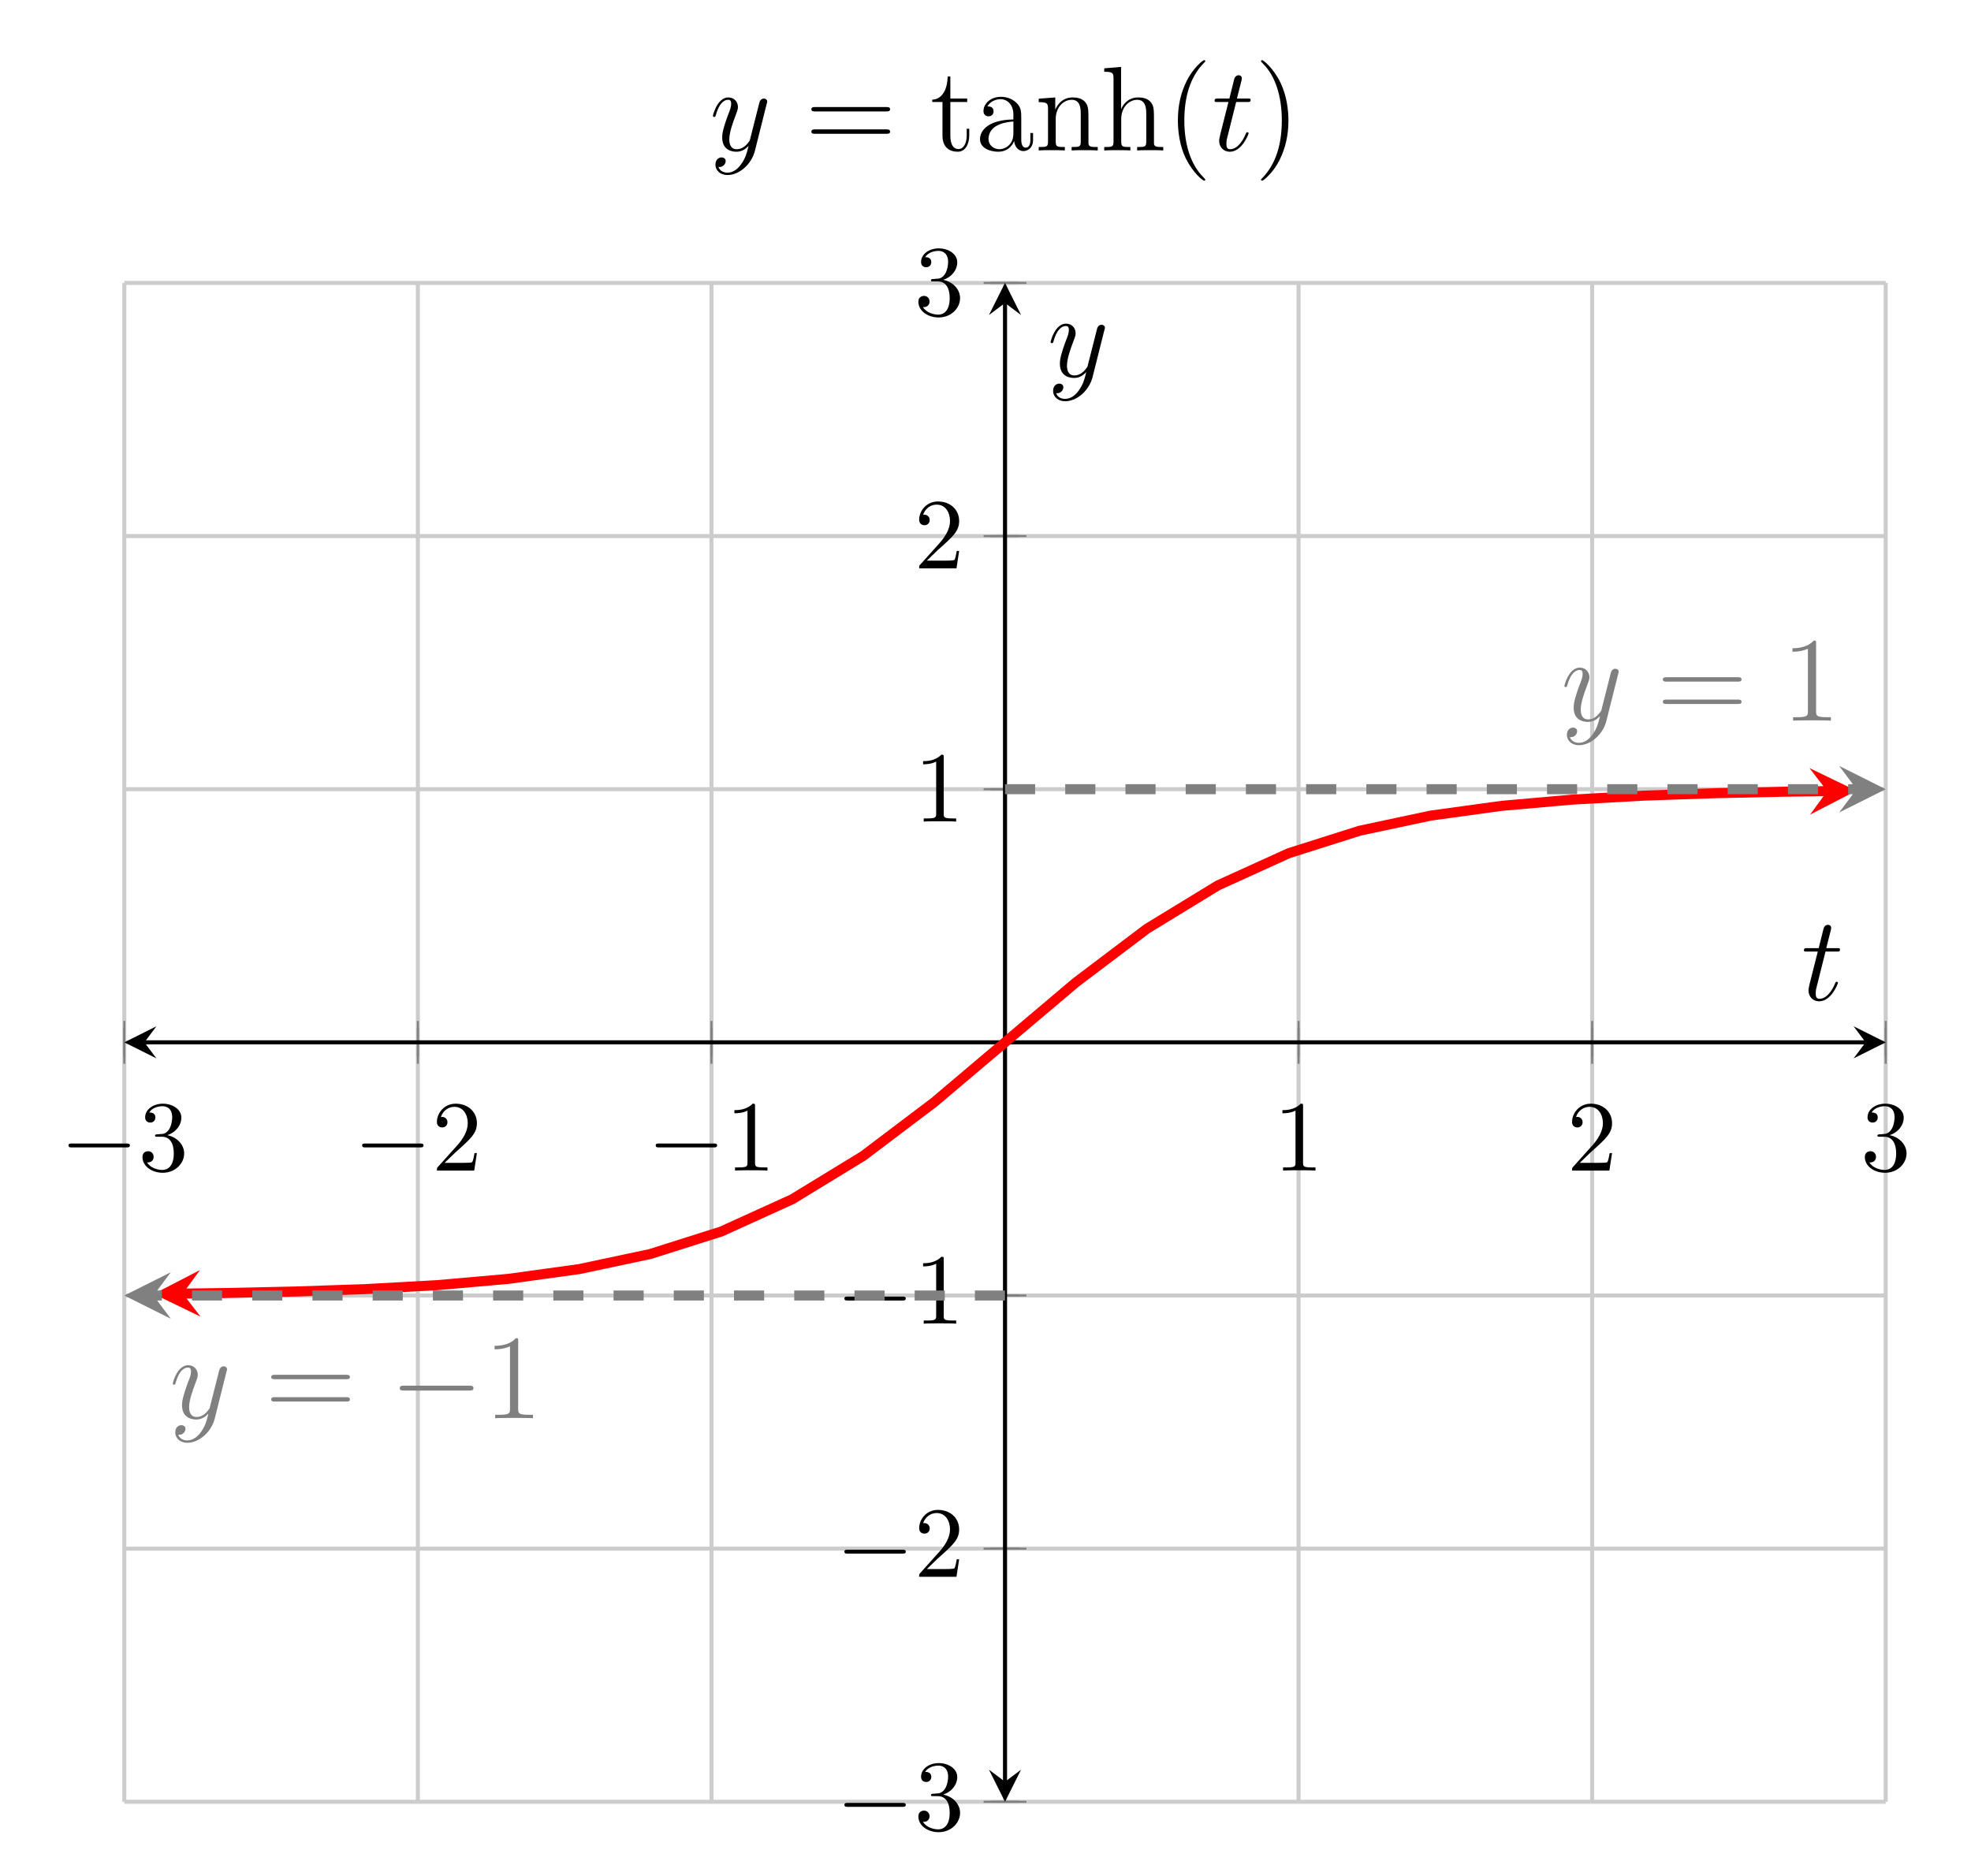 <?xml version="1.0" encoding="UTF-8"?>
<svg xmlns="http://www.w3.org/2000/svg" xmlns:xlink="http://www.w3.org/1999/xlink" width="195.65pt" height="186.23pt" viewBox="0 0 195.65 186.23" version="1.1">
<defs>
<g>
<symbol overflow="visible" id="glyph0-0">
<path style="stroke:none;" d=""/>
</symbol>
<symbol overflow="visible" id="glyph0-1">
<path style="stroke:none;" d="M 6.562 -2.297 C 6.734 -2.297 6.922 -2.297 6.922 -2.5 C 6.922 -2.688 6.734 -2.688 6.562 -2.688 L 1.172 -2.688 C 1 -2.688 0.828 -2.688 0.828 -2.5 C 0.828 -2.297 1 -2.297 1.172 -2.297 Z M 6.562 -2.297 "/>
</symbol>
<symbol overflow="visible" id="glyph1-0">
<path style="stroke:none;" d=""/>
</symbol>
<symbol overflow="visible" id="glyph1-1">
<path style="stroke:none;" d="M 2.891 -3.516 C 3.703 -3.781 4.281 -4.469 4.281 -5.266 C 4.281 -6.078 3.406 -6.641 2.453 -6.641 C 1.453 -6.641 0.688 -6.047 0.688 -5.281 C 0.688 -4.953 0.906 -4.766 1.203 -4.766 C 1.5 -4.766 1.703 -4.984 1.703 -5.281 C 1.703 -5.766 1.234 -5.766 1.094 -5.766 C 1.391 -6.266 2.047 -6.391 2.406 -6.391 C 2.828 -6.391 3.375 -6.172 3.375 -5.281 C 3.375 -5.156 3.344 -4.578 3.094 -4.141 C 2.797 -3.656 2.453 -3.625 2.203 -3.625 C 2.125 -3.609 1.891 -3.594 1.812 -3.594 C 1.734 -3.578 1.672 -3.562 1.672 -3.469 C 1.672 -3.359 1.734 -3.359 1.906 -3.359 L 2.344 -3.359 C 3.156 -3.359 3.531 -2.688 3.531 -1.703 C 3.531 -0.344 2.844 -0.062 2.406 -0.062 C 1.969 -0.062 1.219 -0.234 0.875 -0.812 C 1.219 -0.766 1.531 -0.984 1.531 -1.359 C 1.531 -1.719 1.266 -1.922 0.984 -1.922 C 0.734 -1.922 0.422 -1.781 0.422 -1.344 C 0.422 -0.438 1.344 0.219 2.438 0.219 C 3.656 0.219 4.562 -0.688 4.562 -1.703 C 4.562 -2.516 3.922 -3.297 2.891 -3.516 Z M 2.891 -3.516 "/>
</symbol>
<symbol overflow="visible" id="glyph1-2">
<path style="stroke:none;" d="M 1.266 -0.766 L 2.328 -1.797 C 3.875 -3.172 4.469 -3.703 4.469 -4.703 C 4.469 -5.844 3.578 -6.641 2.359 -6.641 C 1.234 -6.641 0.5 -5.719 0.5 -4.828 C 0.5 -4.281 1 -4.281 1.031 -4.281 C 1.203 -4.281 1.547 -4.391 1.547 -4.812 C 1.547 -5.062 1.359 -5.328 1.016 -5.328 C 0.938 -5.328 0.922 -5.328 0.891 -5.312 C 1.109 -5.969 1.656 -6.328 2.234 -6.328 C 3.141 -6.328 3.562 -5.516 3.562 -4.703 C 3.562 -3.906 3.078 -3.125 2.516 -2.5 L 0.609 -0.375 C 0.5 -0.266 0.5 -0.234 0.5 0 L 4.203 0 L 4.469 -1.734 L 4.234 -1.734 C 4.172 -1.438 4.109 -1 4 -0.844 C 3.938 -0.766 3.281 -0.766 3.062 -0.766 Z M 1.266 -0.766 "/>
</symbol>
<symbol overflow="visible" id="glyph1-3">
<path style="stroke:none;" d="M 2.938 -6.375 C 2.938 -6.625 2.938 -6.641 2.703 -6.641 C 2.078 -6 1.203 -6 0.891 -6 L 0.891 -5.688 C 1.094 -5.688 1.672 -5.688 2.188 -5.953 L 2.188 -0.781 C 2.188 -0.422 2.156 -0.312 1.266 -0.312 L 0.953 -0.312 L 0.953 0 C 1.297 -0.031 2.156 -0.031 2.562 -0.031 C 2.953 -0.031 3.828 -0.031 4.172 0 L 4.172 -0.312 L 3.859 -0.312 C 2.953 -0.312 2.938 -0.422 2.938 -0.781 Z M 2.938 -6.375 "/>
</symbol>
<symbol overflow="visible" id="glyph2-0">
<path style="stroke:none;" d=""/>
</symbol>
<symbol overflow="visible" id="glyph2-1">
<path style="stroke:none;" d="M 3.141 1.344 C 2.828 1.797 2.359 2.203 1.766 2.203 C 1.625 2.203 1.047 2.172 0.875 1.625 C 0.906 1.641 0.969 1.641 0.984 1.641 C 1.344 1.641 1.594 1.328 1.594 1.047 C 1.594 0.781 1.359 0.688 1.188 0.688 C 0.984 0.688 0.578 0.828 0.578 1.406 C 0.578 2.016 1.094 2.438 1.766 2.438 C 2.969 2.438 4.172 1.344 4.5 0.016 L 5.672 -4.656 C 5.688 -4.703 5.719 -4.781 5.719 -4.859 C 5.719 -5.031 5.562 -5.156 5.391 -5.156 C 5.281 -5.156 5.031 -5.109 4.938 -4.75 L 4.047 -1.234 C 4 -1.016 4 -0.984 3.891 -0.859 C 3.656 -0.531 3.266 -0.125 2.688 -0.125 C 2.016 -0.125 1.953 -0.781 1.953 -1.094 C 1.953 -1.781 2.281 -2.703 2.609 -3.562 C 2.734 -3.906 2.812 -4.078 2.812 -4.312 C 2.812 -4.812 2.453 -5.266 1.859 -5.266 C 0.766 -5.266 0.328 -3.531 0.328 -3.438 C 0.328 -3.391 0.375 -3.328 0.453 -3.328 C 0.562 -3.328 0.578 -3.375 0.625 -3.547 C 0.906 -4.547 1.359 -5.031 1.828 -5.031 C 1.938 -5.031 2.141 -5.031 2.141 -4.641 C 2.141 -4.328 2.016 -3.984 1.828 -3.531 C 1.25 -1.953 1.25 -1.562 1.25 -1.281 C 1.25 -0.141 2.062 0.125 2.656 0.125 C 3 0.125 3.438 0.016 3.844 -0.438 L 3.859 -0.422 C 3.688 0.281 3.562 0.75 3.141 1.344 Z M 3.141 1.344 "/>
</symbol>
<symbol overflow="visible" id="glyph2-2">
<path style="stroke:none;" d="M 2.406 -4.812 L 3.5 -4.812 C 3.734 -4.812 3.844 -4.812 3.844 -5.016 C 3.844 -5.156 3.781 -5.156 3.531 -5.156 L 2.484 -5.156 L 2.922 -6.891 C 2.969 -7.062 2.969 -7.094 2.969 -7.172 C 2.969 -7.359 2.828 -7.469 2.672 -7.469 C 2.562 -7.469 2.297 -7.438 2.203 -7.047 L 1.734 -5.156 L 0.609 -5.156 C 0.375 -5.156 0.266 -5.156 0.266 -4.922 C 0.266 -4.812 0.344 -4.812 0.578 -4.812 L 1.641 -4.812 L 0.844 -1.656 C 0.75 -1.234 0.719 -1.109 0.719 -0.953 C 0.719 -0.391 1.109 0.125 1.781 0.125 C 2.984 0.125 3.641 -1.625 3.641 -1.703 C 3.641 -1.781 3.578 -1.812 3.516 -1.812 C 3.484 -1.812 3.438 -1.812 3.422 -1.766 C 3.406 -1.75 3.391 -1.75 3.312 -1.547 C 3.062 -0.953 2.516 -0.125 1.812 -0.125 C 1.453 -0.125 1.438 -0.422 1.438 -0.688 C 1.438 -0.688 1.438 -0.922 1.469 -1.062 Z M 2.406 -4.812 "/>
</symbol>
<symbol overflow="visible" id="glyph3-0">
<path style="stroke:none;" d=""/>
</symbol>
<symbol overflow="visible" id="glyph3-1">
<path style="stroke:none;" d="M 8.062 -3.875 C 8.234 -3.875 8.453 -3.875 8.453 -4.094 C 8.453 -4.312 8.25 -4.312 8.062 -4.312 L 1.031 -4.312 C 0.859 -4.312 0.641 -4.312 0.641 -4.094 C 0.641 -3.875 0.844 -3.875 1.031 -3.875 Z M 8.062 -1.656 C 8.234 -1.656 8.453 -1.656 8.453 -1.859 C 8.453 -2.094 8.25 -2.094 8.062 -2.094 L 1.031 -2.094 C 0.859 -2.094 0.641 -2.094 0.641 -1.875 C 0.641 -1.656 0.844 -1.656 1.031 -1.656 Z M 8.062 -1.656 "/>
</symbol>
<symbol overflow="visible" id="glyph3-2">
<path style="stroke:none;" d="M 3.438 -7.656 C 3.438 -7.938 3.438 -7.953 3.203 -7.953 C 2.922 -7.625 2.312 -7.188 1.094 -7.188 L 1.094 -6.844 C 1.359 -6.844 1.953 -6.844 2.625 -7.141 L 2.625 -0.922 C 2.625 -0.484 2.578 -0.344 1.531 -0.344 L 1.156 -0.344 L 1.156 0 C 1.484 -0.031 2.641 -0.031 3.031 -0.031 C 3.438 -0.031 4.578 -0.031 4.906 0 L 4.906 -0.344 L 4.531 -0.344 C 3.484 -0.344 3.438 -0.484 3.438 -0.922 Z M 3.438 -7.656 "/>
</symbol>
<symbol overflow="visible" id="glyph3-3">
<path style="stroke:none;" d="M 3.891 2.906 C 3.891 2.875 3.891 2.844 3.688 2.641 C 2.484 1.438 1.812 -0.531 1.812 -2.969 C 1.812 -5.297 2.375 -7.297 3.766 -8.703 C 3.891 -8.812 3.891 -8.828 3.891 -8.875 C 3.891 -8.938 3.828 -8.969 3.781 -8.969 C 3.625 -8.969 2.641 -8.109 2.062 -6.938 C 1.453 -5.719 1.172 -4.453 1.172 -2.969 C 1.172 -1.906 1.344 -0.484 1.953 0.781 C 2.672 2.219 3.641 3 3.781 3 C 3.828 3 3.891 2.969 3.891 2.906 Z M 3.891 2.906 "/>
</symbol>
<symbol overflow="visible" id="glyph3-4">
<path style="stroke:none;" d="M 3.375 -2.969 C 3.375 -3.891 3.25 -5.359 2.578 -6.75 C 1.875 -8.188 0.891 -8.969 0.766 -8.969 C 0.719 -8.969 0.656 -8.938 0.656 -8.875 C 0.656 -8.828 0.656 -8.812 0.859 -8.609 C 2.062 -7.406 2.719 -5.422 2.719 -2.984 C 2.719 -0.672 2.156 1.328 0.781 2.734 C 0.656 2.844 0.656 2.875 0.656 2.906 C 0.656 2.969 0.719 3 0.766 3 C 0.922 3 1.906 2.141 2.484 0.969 C 3.094 -0.25 3.375 -1.547 3.375 -2.969 Z M 3.375 -2.969 "/>
</symbol>
<symbol overflow="visible" id="glyph4-0">
<path style="stroke:none;" d=""/>
</symbol>
<symbol overflow="visible" id="glyph4-1">
<path style="stroke:none;" d="M 7.875 -2.75 C 8.078 -2.75 8.297 -2.75 8.297 -2.984 C 8.297 -3.234 8.078 -3.234 7.875 -3.234 L 1.406 -3.234 C 1.203 -3.234 0.984 -3.234 0.984 -2.984 C 0.984 -2.75 1.203 -2.75 1.406 -2.75 Z M 7.875 -2.75 "/>
</symbol>
<symbol overflow="visible" id="glyph5-0">
<path style="stroke:none;" d=""/>
</symbol>
<symbol overflow="visible" id="glyph5-1">
<path style="stroke:none;" d="M 3.891 -1.484 L 3.891 -2.156 L 3.641 -2.156 L 3.641 -1.5 C 3.641 -0.641 3.281 -0.141 2.828 -0.141 C 2.016 -0.141 2.016 -1.25 2.016 -1.453 L 2.016 -4.812 L 3.688 -4.812 L 3.688 -5.156 L 2.016 -5.156 L 2.016 -7.344 L 1.75 -7.344 C 1.734 -6.234 1.297 -5.078 0.219 -5.047 L 0.219 -4.812 L 1.234 -4.812 L 1.234 -1.484 C 1.234 -0.156 2.109 0.125 2.75 0.125 C 3.5 0.125 3.891 -0.625 3.891 -1.484 Z M 3.891 -1.484 "/>
</symbol>
<symbol overflow="visible" id="glyph5-2">
<path style="stroke:none;" d="M 5.672 -1.062 L 5.672 -1.734 L 5.406 -1.734 L 5.406 -1.062 C 5.406 -0.375 5.109 -0.281 4.953 -0.281 C 4.5 -0.281 4.5 -0.922 4.5 -1.094 L 4.5 -3.188 C 4.5 -3.844 4.5 -4.312 3.969 -4.781 C 3.547 -5.156 3.016 -5.328 2.484 -5.328 C 1.5 -5.328 0.75 -4.688 0.75 -3.906 C 0.75 -3.562 0.984 -3.391 1.25 -3.391 C 1.547 -3.391 1.75 -3.594 1.75 -3.891 C 1.75 -4.375 1.312 -4.375 1.141 -4.375 C 1.406 -4.875 1.984 -5.094 2.469 -5.094 C 3.016 -5.094 3.719 -4.641 3.719 -3.562 L 3.719 -3.078 C 1.312 -3.047 0.406 -2.047 0.406 -1.125 C 0.406 -0.172 1.5 0.125 2.234 0.125 C 3.031 0.125 3.562 -0.359 3.797 -0.938 C 3.844 -0.375 4.203 0.062 4.719 0.062 C 4.969 0.062 5.672 -0.109 5.672 -1.062 Z M 3.719 -1.688 C 3.719 -0.516 2.844 -0.125 2.328 -0.125 C 1.75 -0.125 1.25 -0.547 1.25 -1.125 C 1.25 -2.703 3.281 -2.844 3.719 -2.875 Z M 3.719 -1.688 "/>
</symbol>
<symbol overflow="visible" id="glyph5-3">
<path style="stroke:none;" d="M 6.234 0 L 6.234 -0.344 C 5.625 -0.344 5.328 -0.344 5.312 -0.703 L 5.312 -2.906 C 5.312 -4.016 5.312 -4.344 5.047 -4.734 C 4.703 -5.203 4.141 -5.266 3.734 -5.266 C 2.562 -5.266 2.109 -4.281 2.016 -4.047 L 2.016 -5.266 L 0.375 -5.141 L 0.375 -4.797 C 1.188 -4.797 1.297 -4.703 1.297 -4.125 L 1.297 -0.891 C 1.297 -0.344 1.156 -0.344 0.375 -0.344 L 0.375 0 C 0.688 -0.031 1.344 -0.031 1.672 -0.031 C 2.016 -0.031 2.672 -0.031 2.969 0 L 2.969 -0.344 C 2.219 -0.344 2.062 -0.344 2.062 -0.891 L 2.062 -3.109 C 2.062 -4.359 2.891 -5.031 3.641 -5.031 C 4.375 -5.031 4.547 -4.422 4.547 -3.688 L 4.547 -0.891 C 4.547 -0.344 4.406 -0.344 3.641 -0.344 L 3.641 0 C 3.938 -0.031 4.594 -0.031 4.922 -0.031 C 5.266 -0.031 5.922 -0.031 6.234 0 Z M 6.234 0 "/>
</symbol>
<symbol overflow="visible" id="glyph5-4">
<path style="stroke:none;" d="M 6.234 0 L 6.234 -0.344 C 5.625 -0.344 5.328 -0.344 5.312 -0.703 L 5.312 -2.906 C 5.312 -4.016 5.312 -4.344 5.047 -4.734 C 4.703 -5.203 4.141 -5.266 3.734 -5.266 C 2.703 -5.266 2.219 -4.5 2.062 -4.125 L 2.047 -4.125 L 2.047 -8.297 L 0.375 -8.156 L 0.375 -7.812 C 1.188 -7.812 1.297 -7.734 1.297 -7.141 L 1.297 -0.891 C 1.297 -0.344 1.156 -0.344 0.375 -0.344 L 0.375 0 C 0.688 -0.031 1.344 -0.031 1.672 -0.031 C 2.016 -0.031 2.672 -0.031 2.969 0 L 2.969 -0.344 C 2.219 -0.344 2.062 -0.344 2.062 -0.891 L 2.062 -3.109 C 2.062 -4.359 2.891 -5.031 3.641 -5.031 C 4.375 -5.031 4.547 -4.422 4.547 -3.688 L 4.547 -0.891 C 4.547 -0.344 4.406 -0.344 3.641 -0.344 L 3.641 0 C 3.938 -0.031 4.594 -0.031 4.922 -0.031 C 5.266 -0.031 5.922 -0.031 6.234 0 Z M 6.234 0 "/>
</symbol>
</g>
<clipPath id="clip1">
  <path d="M 12.34 64 L 187.184 64 L 187.184 143 L 12.34 143 Z M 12.34 64 "/>
</clipPath>
<clipPath id="clip2">
  <path d="M 12.34 126 L 17 126 L 17 131 L 12.34 131 Z M 12.34 126 "/>
</clipPath>
<clipPath id="clip3">
  <path d="M 182 76 L 187.184 76 L 187.184 81 L 182 81 Z M 182 76 "/>
</clipPath>
</defs>
<g id="surface1">
<path style="fill:none;stroke-width:0.399;stroke-linecap:butt;stroke-linejoin:miter;stroke:rgb(79.999%,79.999%,79.999%);stroke-opacity:1;stroke-miterlimit:10;" d="M -0 -0.001 L -0 150.8 M 29.14 -0.001 L 29.14 150.8 M 58.281 -0.001 L 58.281 150.8 M 87.422 -0.001 L 87.422 150.8 M 116.562 -0.001 L 116.562 150.8 M 145.703 -0.001 L 145.703 150.8 M 174.844 -0.001 L 174.844 150.8 " transform="matrix(1,0,0,-1,12.34,178.89)"/>
<path style="fill:none;stroke-width:0.399;stroke-linecap:butt;stroke-linejoin:miter;stroke:rgb(79.999%,79.999%,79.999%);stroke-opacity:1;stroke-miterlimit:10;" d="M -0 -0.001 L 174.844 -0.001 M -0 25.132 L 174.844 25.132 M -0 50.265 L 174.844 50.265 M -0 75.402 L 174.844 75.402 M -0 100.535 L 174.844 100.535 M -0 125.667 L 174.844 125.667 M -0 150.8 L 174.844 150.8 " transform="matrix(1,0,0,-1,12.34,178.89)"/>
<path style="fill:none;stroke-width:0.199;stroke-linecap:butt;stroke-linejoin:miter;stroke:rgb(50%,50%,50%);stroke-opacity:1;stroke-miterlimit:10;" d="M -0 73.984 L -0 76.82 M 29.14 73.984 L 29.14 76.82 M 58.281 73.984 L 58.281 76.82 M 87.422 73.984 L 87.422 76.82 M 116.562 73.984 L 116.562 76.82 M 145.703 73.984 L 145.703 76.82 M 174.844 73.984 L 174.844 76.82 " transform="matrix(1,0,0,-1,12.34,178.89)"/>
<path style="fill:none;stroke-width:0.199;stroke-linecap:butt;stroke-linejoin:miter;stroke:rgb(50%,50%,50%);stroke-opacity:1;stroke-miterlimit:10;" d="M -0 73.273 L -0 77.527 M 29.14 73.273 L 29.14 77.527 M 58.281 73.273 L 58.281 77.527 M 116.562 73.273 L 116.562 77.527 M 145.703 73.273 L 145.703 77.527 M 174.844 73.273 L 174.844 77.527 " transform="matrix(1,0,0,-1,12.34,178.89)"/>
<path style="fill:none;stroke-width:0.199;stroke-linecap:butt;stroke-linejoin:miter;stroke:rgb(50%,50%,50%);stroke-opacity:1;stroke-miterlimit:10;" d="M 86.004 -0.001 L 88.84 -0.001 M 86.004 25.132 L 88.84 25.132 M 86.004 50.265 L 88.84 50.265 M 86.004 75.402 L 88.84 75.402 M 86.004 100.535 L 88.84 100.535 M 86.004 125.667 L 88.84 125.667 M 86.004 150.8 L 88.84 150.8 " transform="matrix(1,0,0,-1,12.34,178.89)"/>
<path style="fill:none;stroke-width:0.199;stroke-linecap:butt;stroke-linejoin:miter;stroke:rgb(50%,50%,50%);stroke-opacity:1;stroke-miterlimit:10;" d="M 85.297 -0.001 L 89.547 -0.001 M 85.297 25.132 L 89.547 25.132 M 85.297 50.265 L 89.547 50.265 M 85.297 100.535 L 89.547 100.535 M 85.297 125.667 L 89.547 125.667 M 85.297 150.8 L 89.547 150.8 " transform="matrix(1,0,0,-1,12.34,178.89)"/>
<path style="fill:none;stroke-width:0.399;stroke-linecap:butt;stroke-linejoin:miter;stroke:rgb(0%,0%,0%);stroke-opacity:1;stroke-miterlimit:10;" d="M 1.992 75.402 L 172.851 75.402 " transform="matrix(1,0,0,-1,12.34,178.89)"/>
<path style=" stroke:none;fill-rule:nonzero;fill:rgb(0%,0%,0%);fill-opacity:1;" d="M 12.34 103.488 L 15.527 105.082 L 14.332 103.488 L 15.527 101.895 "/>
<path style=" stroke:none;fill-rule:nonzero;fill:rgb(0%,0%,0%);fill-opacity:1;" d="M 187.184 103.488 L 183.996 101.895 L 185.191 103.488 L 183.996 105.082 "/>
<path style="fill:none;stroke-width:0.399;stroke-linecap:butt;stroke-linejoin:miter;stroke:rgb(0%,0%,0%);stroke-opacity:1;stroke-miterlimit:10;" d="M 87.422 1.992 L 87.422 148.808 " transform="matrix(1,0,0,-1,12.34,178.89)"/>
<path style=" stroke:none;fill-rule:nonzero;fill:rgb(0%,0%,0%);fill-opacity:1;" d="M 99.762 178.891 L 101.355 175.703 L 99.762 176.898 L 98.168 175.703 "/>
<path style=" stroke:none;fill-rule:nonzero;fill:rgb(0%,0%,0%);fill-opacity:1;" d="M 99.762 28.09 L 98.168 31.277 L 99.762 30.082 L 101.355 31.277 "/>
<g style="fill:rgb(0%,0%,0%);fill-opacity:1;">
  <use xlink:href="#glyph0-1" x="5.97" y="116.22"/>
</g>
<g style="fill:rgb(0%,0%,0%);fill-opacity:1;">
  <use xlink:href="#glyph1-1" x="13.72" y="116.22"/>
</g>
<g style="fill:rgb(0%,0%,0%);fill-opacity:1;">
  <use xlink:href="#glyph0-1" x="35.12" y="116.22"/>
</g>
<g style="fill:rgb(0%,0%,0%);fill-opacity:1;">
  <use xlink:href="#glyph1-2" x="42.87" y="116.22"/>
</g>
<g style="fill:rgb(0%,0%,0%);fill-opacity:1;">
  <use xlink:href="#glyph0-1" x="64.26" y="116.22"/>
</g>
<g style="fill:rgb(0%,0%,0%);fill-opacity:1;">
  <use xlink:href="#glyph1-3" x="72.01" y="116.22"/>
</g>
<g style="fill:rgb(0%,0%,0%);fill-opacity:1;">
  <use xlink:href="#glyph1-3" x="126.41" y="116.22"/>
</g>
<g style="fill:rgb(0%,0%,0%);fill-opacity:1;">
  <use xlink:href="#glyph1-2" x="155.55" y="116.22"/>
</g>
<g style="fill:rgb(0%,0%,0%);fill-opacity:1;">
  <use xlink:href="#glyph1-1" x="184.69" y="116.22"/>
</g>
<g style="fill:rgb(0%,0%,0%);fill-opacity:1;">
  <use xlink:href="#glyph0-1" x="82.99" y="181.69"/>
</g>
<g style="fill:rgb(0%,0%,0%);fill-opacity:1;">
  <use xlink:href="#glyph1-1" x="90.74" y="181.69"/>
</g>
<g style="fill:rgb(0%,0%,0%);fill-opacity:1;">
  <use xlink:href="#glyph0-1" x="82.99" y="156.55"/>
</g>
<g style="fill:rgb(0%,0%,0%);fill-opacity:1;">
  <use xlink:href="#glyph1-2" x="90.74" y="156.55"/>
</g>
<g style="fill:rgb(0%,0%,0%);fill-opacity:1;">
  <use xlink:href="#glyph0-1" x="82.99" y="131.42"/>
</g>
<g style="fill:rgb(0%,0%,0%);fill-opacity:1;">
  <use xlink:href="#glyph1-3" x="90.74" y="131.42"/>
</g>
<g style="fill:rgb(0%,0%,0%);fill-opacity:1;">
  <use xlink:href="#glyph1-3" x="90.74" y="81.57"/>
</g>
<g style="fill:rgb(0%,0%,0%);fill-opacity:1;">
  <use xlink:href="#glyph1-2" x="90.74" y="56.43"/>
</g>
<g style="fill:rgb(0%,0%,0%);fill-opacity:1;">
  <use xlink:href="#glyph1-1" x="90.74" y="31.3"/>
</g>
<g clip-path="url(#clip1)" clip-rule="nonzero">
<path style="fill:none;stroke-width:0.996;stroke-linecap:butt;stroke-linejoin:miter;stroke:rgb(100%,0%,0%);stroke-opacity:1;stroke-miterlimit:10;" d="M 5.805 50.456 L 9.957 50.511 L 17 50.663 L 24.043 50.906 L 31.082 51.296 L 38.125 51.917 L 45.168 52.89 L 52.211 54.386 L 59.254 56.62 L 66.297 59.82 L 73.336 64.12 L 80.379 69.445 L 87.422 75.402 L 94.465 81.355 L 101.508 86.679 L 108.551 90.98 L 115.59 94.179 L 122.633 96.413 L 129.676 97.913 L 136.719 98.882 L 143.762 99.503 L 150.801 99.894 L 157.844 100.136 L 164.887 100.288 L 169.039 100.343 " transform="matrix(1,0,0,-1,12.34,178.89)"/>
</g>
<path style=" stroke:none;fill-rule:nonzero;fill:rgb(100%,0%,0%);fill-opacity:1;" d="M 15.254 128.473 L 19.906 130.723 L 18.145 128.434 L 19.848 126.098 "/>
<path style=" stroke:none;fill-rule:nonzero;fill:rgb(100%,0%,0%);fill-opacity:1;" d="M 184.27 78.508 L 179.617 76.258 L 181.379 78.547 L 179.676 80.879 "/>
<path style="fill:none;stroke-width:0.996;stroke-linecap:butt;stroke-linejoin:miter;stroke:rgb(50%,50%,50%);stroke-opacity:1;stroke-dasharray:2.989,2.989;stroke-miterlimit:10;" d="M 87.422 50.265 L 2.89 50.265 " transform="matrix(1,0,0,-1,12.34,178.89)"/>
<g clip-path="url(#clip2)" clip-rule="nonzero">
<path style=" stroke:none;fill-rule:nonzero;fill:rgb(50%,50%,50%);fill-opacity:1;" d="M 12.34 128.625 L 16.961 130.934 L 15.23 128.625 L 16.961 126.312 "/>
</g>
<g style="fill:rgb(50%,50%,50%);fill-opacity:1;">
  <use xlink:href="#glyph2-1" x="16.82" y="140.81"/>
</g>
<g style="fill:rgb(50%,50%,50%);fill-opacity:1;">
  <use xlink:href="#glyph3-1" x="26.28" y="140.81"/>
</g>
<g style="fill:rgb(50%,50%,50%);fill-opacity:1;">
  <use xlink:href="#glyph4-1" x="38.7" y="140.81"/>
</g>
<g style="fill:rgb(50%,50%,50%);fill-opacity:1;">
  <use xlink:href="#glyph3-2" x="48" y="140.81"/>
</g>
<path style="fill:none;stroke-width:0.996;stroke-linecap:butt;stroke-linejoin:miter;stroke:rgb(50%,50%,50%);stroke-opacity:1;stroke-dasharray:2.989,2.989;stroke-miterlimit:10;" d="M 87.422 100.535 L 171.953 100.535 " transform="matrix(1,0,0,-1,12.34,178.89)"/>
<g clip-path="url(#clip3)" clip-rule="nonzero">
<path style=" stroke:none;fill-rule:nonzero;fill:rgb(50%,50%,50%);fill-opacity:1;" d="M 187.184 78.355 L 182.562 76.043 L 184.293 78.355 L 182.562 80.668 "/>
</g>
<g style="fill:rgb(50%,50%,50%);fill-opacity:1;">
  <use xlink:href="#glyph2-1" x="154.96" y="71.55"/>
</g>
<g style="fill:rgb(50%,50%,50%);fill-opacity:1;">
  <use xlink:href="#glyph3-1" x="164.42" y="71.55"/>
</g>
<g style="fill:rgb(50%,50%,50%);fill-opacity:1;">
  <use xlink:href="#glyph3-2" x="176.836" y="71.55"/>
</g>
<g style="fill:rgb(0%,0%,0%);fill-opacity:1;">
  <use xlink:href="#glyph2-2" x="178.8" y="99.29"/>
</g>
<g style="fill:rgb(0%,0%,0%);fill-opacity:1;">
  <use xlink:href="#glyph2-1" x="103.96" y="37.4"/>
</g>
<g style="fill:rgb(0%,0%,0%);fill-opacity:1;">
  <use xlink:href="#glyph2-1" x="70.44" y="14.94"/>
</g>
<g style="fill:rgb(0%,0%,0%);fill-opacity:1;">
  <use xlink:href="#glyph3-1" x="79.9" y="14.94"/>
</g>
<g style="fill:rgb(0%,0%,0%);fill-opacity:1;">
  <use xlink:href="#glyph5-1" x="92.32" y="14.94"/>
  <use xlink:href="#glyph5-2" x="96.875" y="14.94"/>
  <use xlink:href="#glyph5-3" x="102.733" y="14.94"/>
  <use xlink:href="#glyph5-4" x="109.236" y="14.94"/>
</g>
<g style="fill:rgb(0%,0%,0%);fill-opacity:1;">
  <use xlink:href="#glyph3-3" x="115.75" y="14.94"/>
</g>
<g style="fill:rgb(0%,0%,0%);fill-opacity:1;">
  <use xlink:href="#glyph2-2" x="120.3" y="14.94"/>
</g>
<g style="fill:rgb(0%,0%,0%);fill-opacity:1;">
  <use xlink:href="#glyph3-4" x="124.52" y="14.94"/>
</g>
</g>
</svg>
